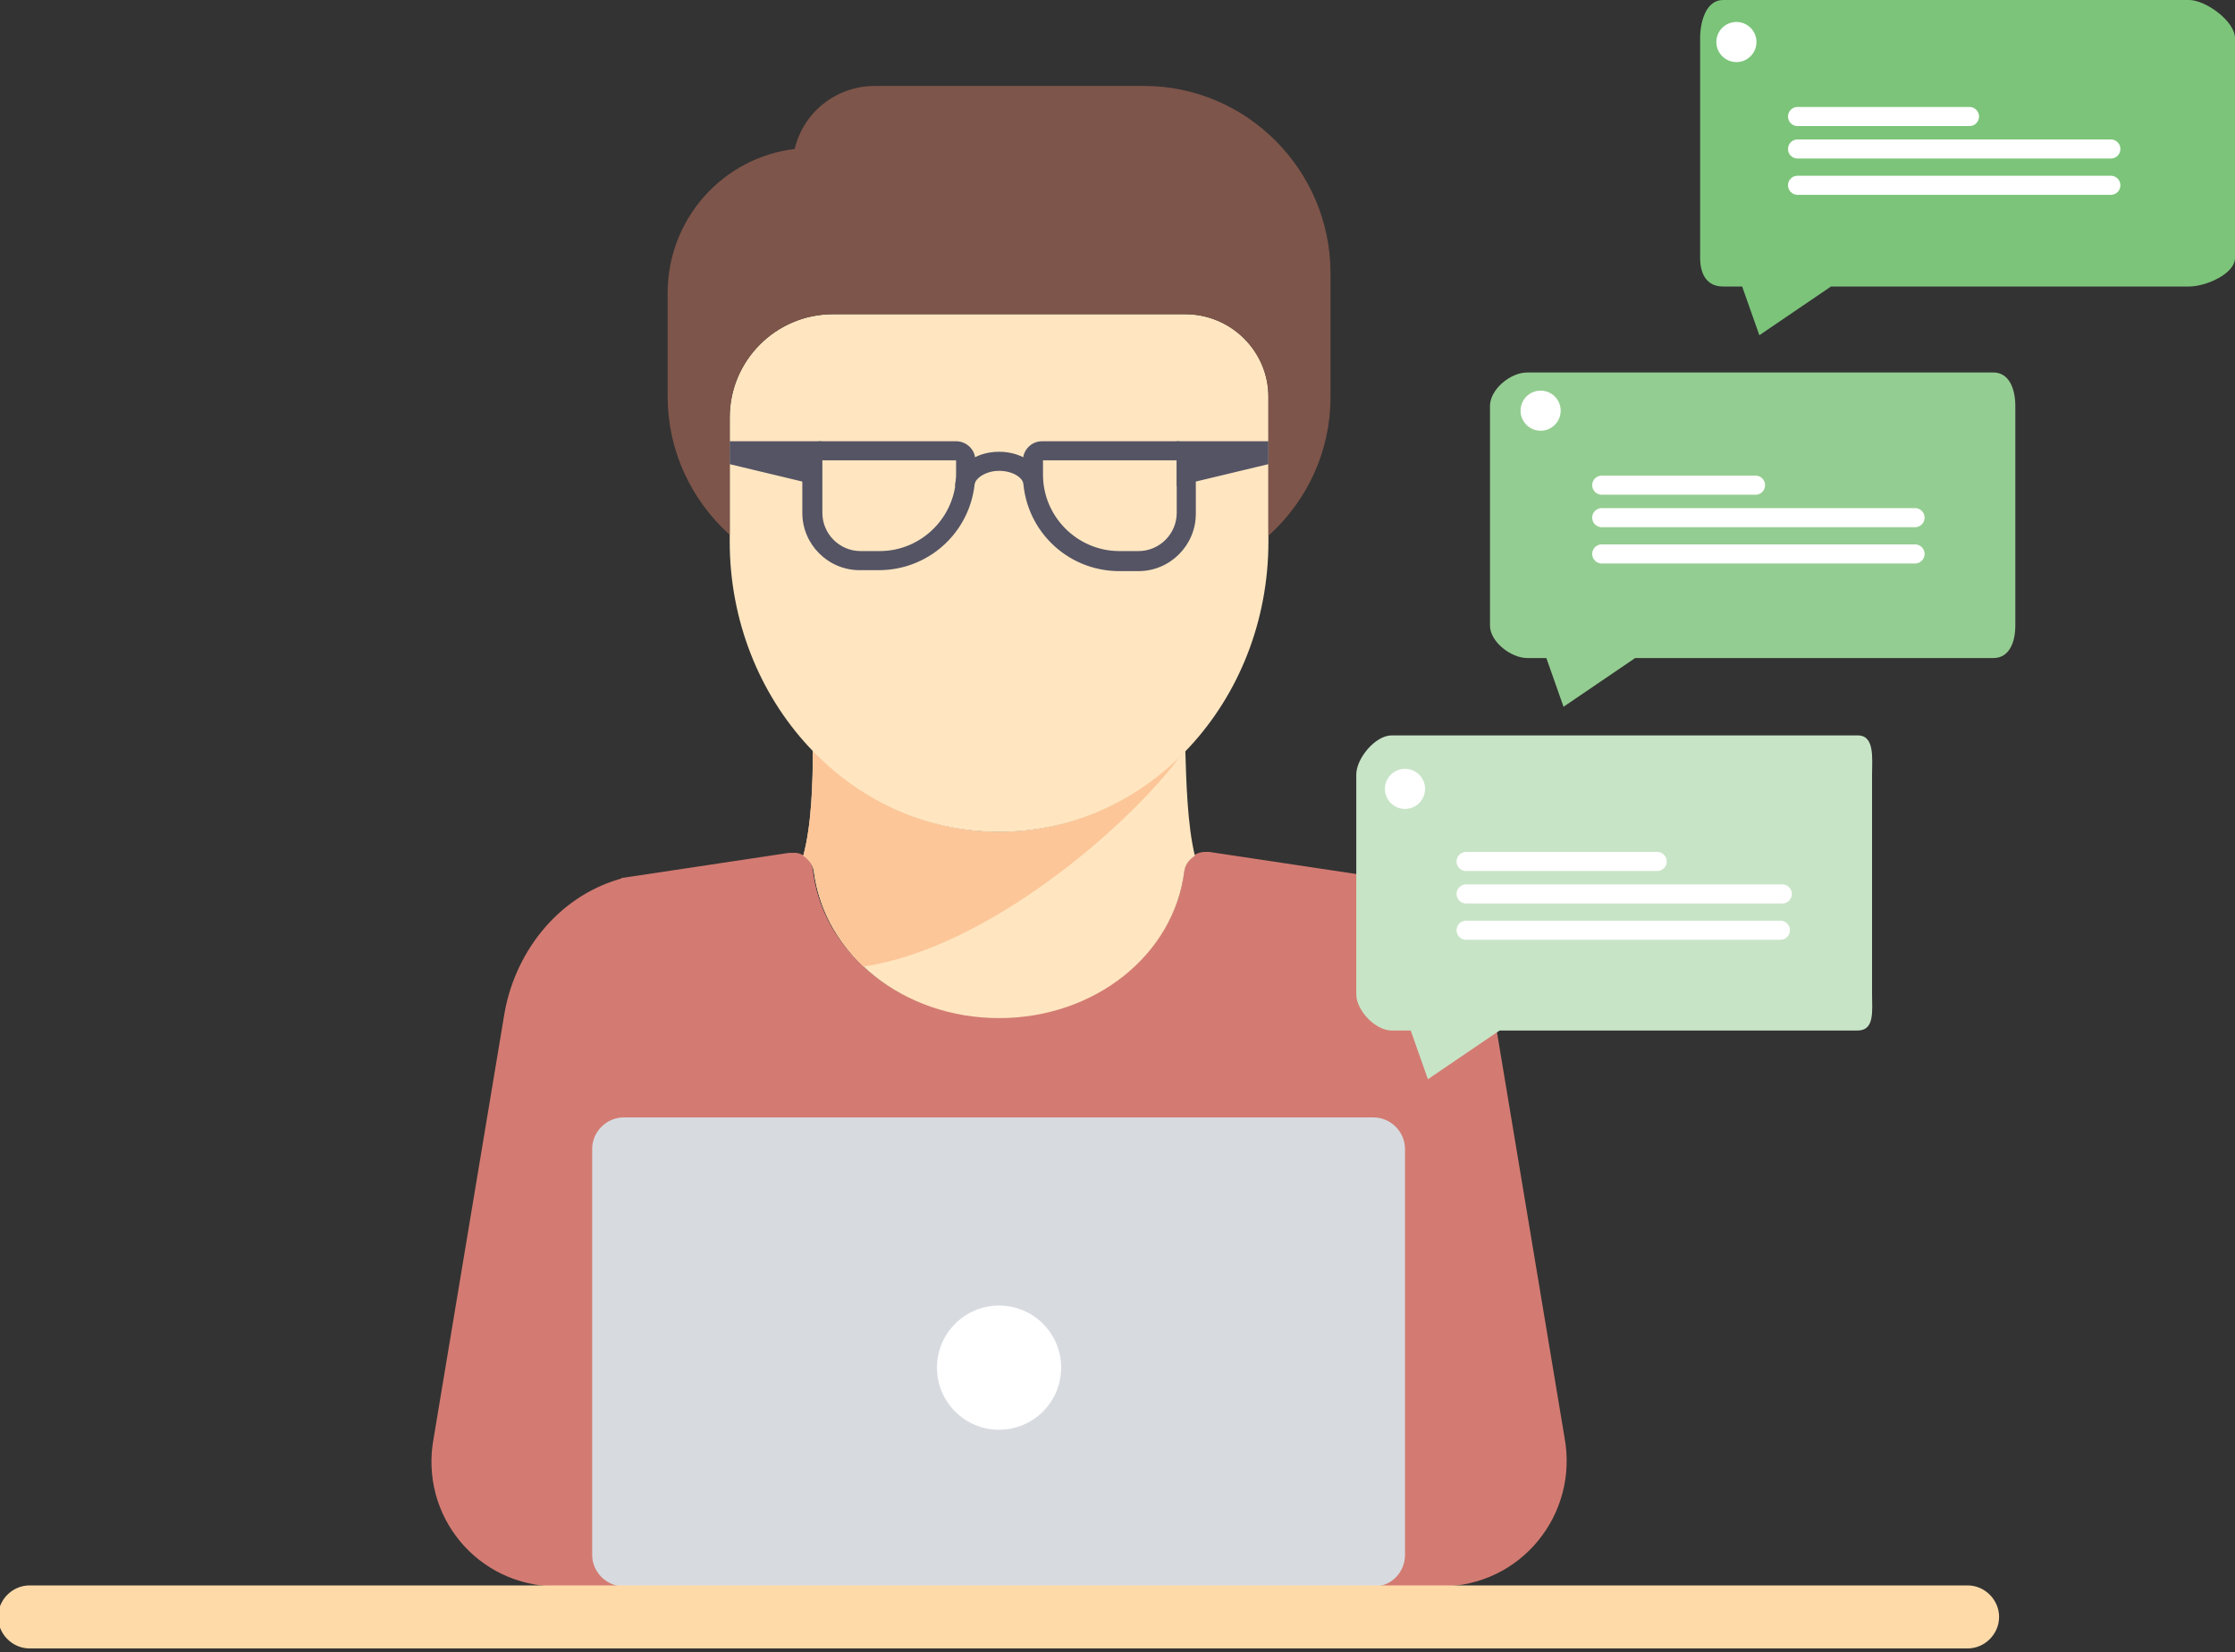 <svg id="Layer_1" xmlns="http://www.w3.org/2000/svg" viewBox="0 0 234 173"><rect x="0" y="0" width="234" height="173" fill="#333333" stroke="none"/><style>.st0{fill:#d37b72}.st1{fill:#ffe6c0}.st2{fill:#fcc699}.st3{fill:#7e554a}.st4{fill:#d7dbe0}.st5{fill:#ffdaa9}.st6{fill:#fff}.st7{fill:#555465}.st8{fill:#c8e4c7}.st9{fill:none;stroke:#fff;stroke-width:2;stroke-linecap:round;stroke-miterlimit:10}.st10{fill:#94cd91}.st11{fill:#7cc47a}</style><path class="st0" d="M163.8 150.5l-7.4-44.4c-1-6-5.2-12.2-12.2-14.2-.1 0-.2 0-.3-.1l-17.3-2.6h-.4c-1.1 0-2 .8-2.2 1.9-.9 7.5-7.1 13.4-15.1 15h-8.7c-8-1.6-14.2-7.5-15.1-15C85 90 84 89.2 83 89.3h-.4l-17.3 2.6c-.1 0-.2 0-.3.1-7 2-11.2 8.2-12.2 14.2l-7.4 44.4c-1.5 8.1 4.6 15.5 12.9 15.5h92.6c8.3 0 14.4-7.5 12.9-15.6z"/><path class="st1" d="M104.6 87.1c-7.6 0-14.4-3.3-19.5-8.5 0 3.1-.1 7.7-1 11 .5.3 1 .9 1.1 1.6 1.1 8.8 9.4 15.4 19.4 15.4 10 0 18.3-6.6 19.4-15.4.1-.7.5-1.2 1.1-1.6-.8-3.3-.9-7.9-1-11-5.1 5.2-11.9 8.5-19.5 8.5z"/><path class="st2" d="M123.7 79c-5 5-11.7 8.1-19.1 8.1-7.6 0-14.4-3.3-19.5-8.5 0 3.1-.1 7.7-1 11 .5.3 1 .9 1.1 1.6.5 3.9 2.4 7.4 5.2 10 13-1.9 27.9-14.8 33.3-22.2z"/><path class="st1" d="M124.1 32.9H87.2c-6 0-10.8 4.9-10.8 10.8v13c0 16.7 12.6 30.4 28.2 30.4s28.2-13.6 28.2-30.4V41.5c0-4.7-3.9-8.6-8.7-8.6z"/><path class="st3" d="M119.8 9H91.6c-4.1 0-7.5 2.8-8.4 6.6-7.5.9-13.3 7.3-13.3 15.1v10.8c0 5.6 2.4 10.8 6.5 14.5V43.7c0-6 4.9-10.8 10.8-10.8h36.9c4.8 0 8.7 3.9 8.7 8.7v14.5c4.1-3.7 6.5-8.9 6.5-14.5v-13c0-10.8-8.8-19.6-19.5-19.6z"/><path class="st4" d="M143.9 166.1H65.3c-1.8 0-3.3-1.5-3.3-3.3v-42.5c0-1.8 1.5-3.3 3.3-3.3h78.5c1.8 0 3.3 1.5 3.3 3.3v42.5c0 1.8-1.4 3.3-3.2 3.3z"/><path class="st5" d="M206 172.6H3.1c-1.8 0-3.3-1.5-3.3-3.3s1.5-3.3 3.3-3.3H206c1.8 0 3.3 1.5 3.3 3.3s-1.5 3.3-3.3 3.3z"/><circle class="st6" cx="104.6" cy="143.2" r="6.5"/><path class="st7" d="M100.1 48.2v1.5c0 4.4-3.6 8-8 8h-2c-2.2 0-4-1.8-4-4v-5.5h14m0-2H86c-1.1 0-2 .9-2 2v5.5c0 3.3 2.7 6 6 6h2c5.6 0 10.1-4.5 10.1-10.1v-1.5c0-1-.9-1.9-2-1.9zM123.2 48.2v5.5c0 2.2-1.8 4-4 4h-2c-4.4 0-8-3.6-8-8v-1.5h14m0-2h-14.1c-1.1 0-2 .9-2 2v1.5c0 5.6 4.5 10.1 10.1 10.1h2c3.3 0 6-2.7 6-6v-5.5c0-1.2-.9-2.1-2-2.1z"/><path class="st7" d="M76.4 46.2H86v4.7l-9.6-2.3zM132.8 46.2h-9.6v4.7l9.6-2.3zM109.2 50.9h-2c0-.9-1.2-1.6-2.6-1.6-1.4 0-2.6.8-2.6 1.6h-2c0-2 2-3.6 4.6-3.6s4.6 1.6 4.6 3.6z"/><g><path id="XMLID_3_" class="st8" d="M196 81.1v23c0 1.7.3 3.8-1.5 3.8H157l-7.5 5.1-1.8-5.1h-2c-1.7 0-3.7-2.1-3.7-3.8v-23c0-1.7 2-4.1 3.7-4.1h48.8c1.8 0 1.5 2.4 1.5 4.1z"/><path class="st9" d="M153.5 90.2h20M153.5 93.6h33.1M153.5 97.4h32.9"/><path id="XMLID_2_" class="st10" d="M211 42.5v23c0 1.7-.6 3.4-2.3 3.4h-37.5l-7.5 5.1-1.8-5.1h-2c-1.7 0-3.9-1.7-3.9-3.4v-23c0-1.7 2.1-3.5 3.9-3.5h48.8c1.7 0 2.3 1.8 2.3 3.5z"/><path class="st9" d="M167.7 50.8h16.1M167.7 54.2h32.8M167.7 58h32.8"/><circle class="st6" cx="147.1" cy="82.6" r="2.1"/><circle class="st6" cx="161.3" cy="43" r="2.1"/><path id="XMLID_1_" class="st11" d="M234 4v23c0 1.7-3.1 3-4.8 3h-37.5l-7.5 5.1-1.8-5.1h-2c-1.7 0-2.4-1.3-2.4-3V4c0-1.7.6-4 2.4-4h48.8c1.7 0 4.8 2.2 4.8 4z"/><path class="st9" d="M188.2 12.2h18M188.2 15.6H221M188.2 19.4H221"/><circle class="st6" cx="181.8" cy="4.4" r="2.1"/></g></svg>